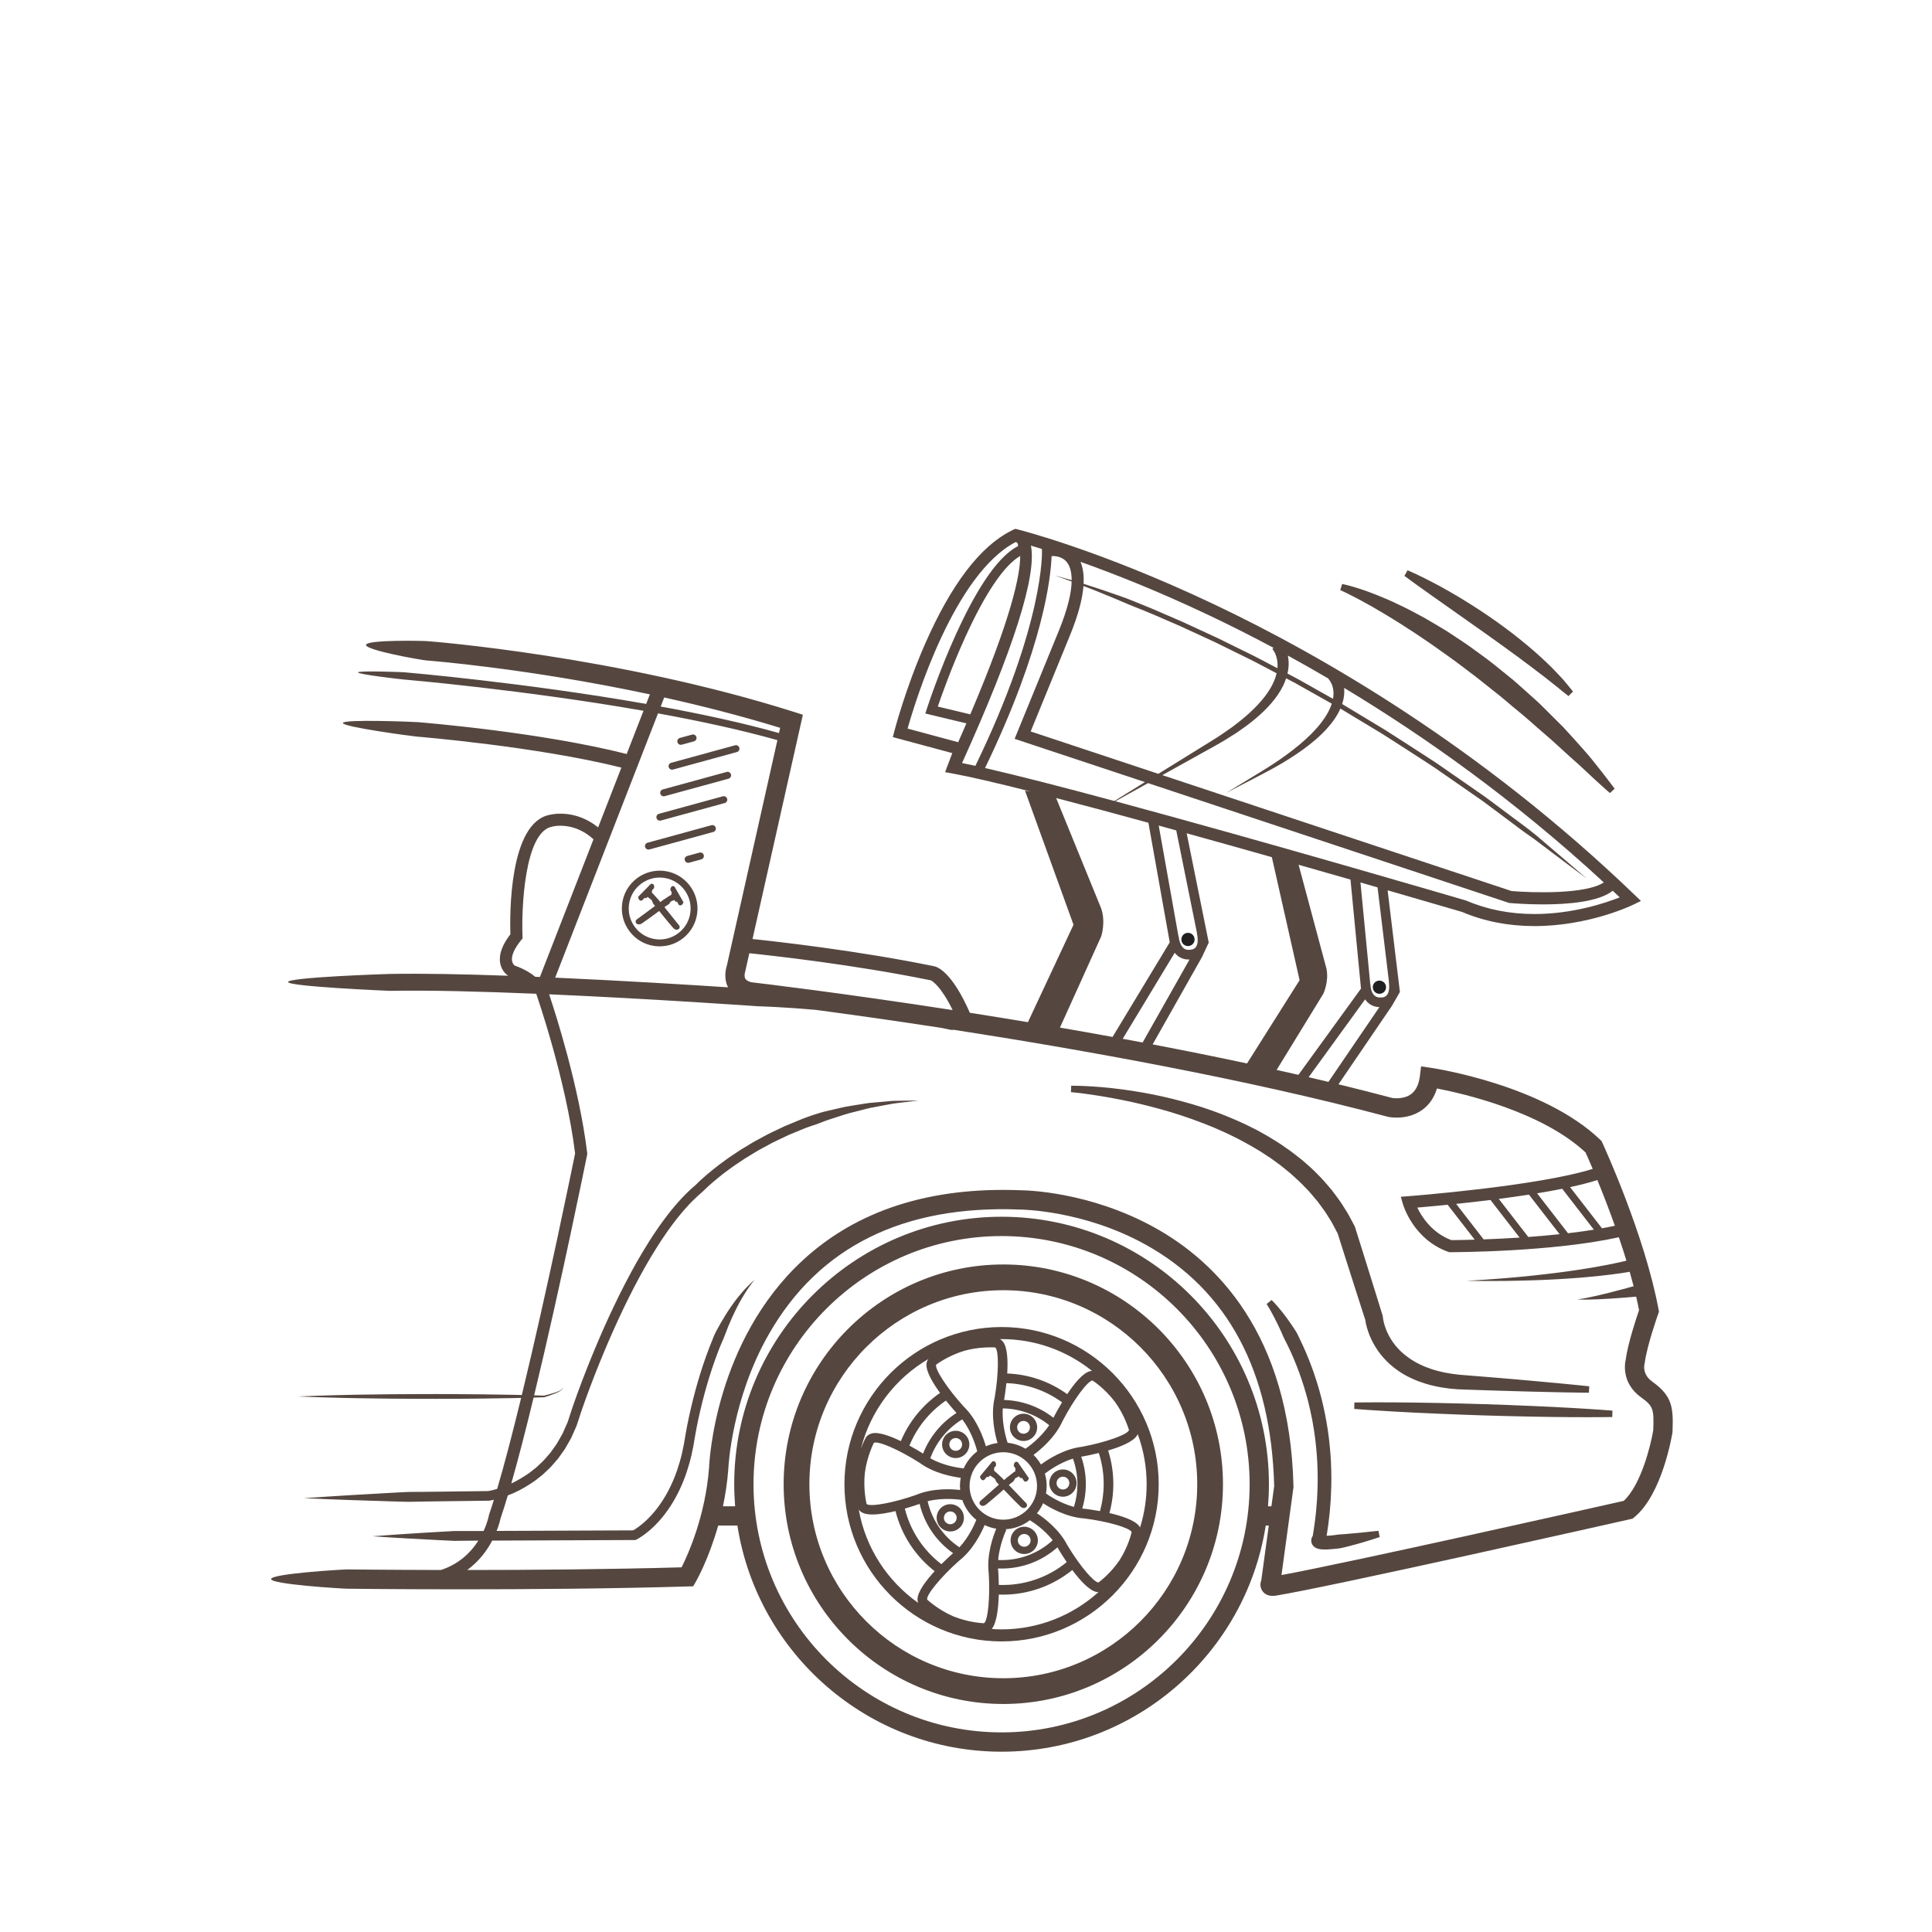<?xml version="1.0" encoding="UTF-8" standalone="no"?>
<svg width="200px" height="200px" viewBox="0 0 200 200" version="1.1" xmlns="http://www.w3.org/2000/svg" xmlns:xlink="http://www.w3.org/1999/xlink">
    <!-- Generator: Sketch 40.1 (33804) - http://www.bohemiancoding.com/sketch -->
    <title>open-top</title>
    <desc>Created with Sketch.</desc>
    <defs></defs>
    <g id="3.-PDP-Value-Props" stroke="none" stroke-width="1" fill="none" fill-rule="evenodd">
        <g id="open-top">
            <g id="Page-1" transform="translate(28.011, 54.689)">
                <path d="M37.102,38.949 C37.307,37.356 38.672,36.155 40.276,36.155 C40.413,36.155 40.552,36.164 40.688,36.181 C41.535,36.291 42.29,36.725 42.813,37.403 C43.336,38.082 43.564,38.922 43.455,39.769 C43.25,41.363 41.885,42.564 40.281,42.564 C40.144,42.564 40.005,42.555 39.868,42.537 C39.022,42.428 38.267,41.994 37.743,41.316 C37.22,40.637 36.993,39.797 37.102,38.949 M37.18,41.751 C37.819,42.58 38.742,43.111 39.777,43.245 C39.944,43.266 40.114,43.277 40.281,43.277 C42.242,43.277 43.911,41.808 44.162,39.861 C44.438,37.719 42.921,35.751 40.78,35.474 C40.613,35.453 40.443,35.442 40.276,35.442 C38.314,35.442 36.646,36.91 36.395,38.858 C36.261,39.894 36.54,40.921 37.18,41.751" id="Fill-1" fill="#554740"></path>
                <path d="M38.397,40.929 L39.115,40.428 L40.225,39.617 L41.13,40.728 L41.705,41.402 C41.814,41.505 41.926,41.557 42.037,41.557 C42.188,41.557 42.275,41.461 42.282,41.452 C42.328,41.401 42.351,41.338 42.348,41.27 C42.34,41.125 42.215,41.007 42.204,41 L40.771,39.219 L40.962,39.079 C41.025,39.049 41.268,38.924 41.361,38.739 L41.405,38.649 C41.55,38.579 41.712,38.508 41.801,38.479 L41.878,38.609 L41.978,38.67 L42.064,38.638 L42.24,38.953 L42.267,38.987 C42.281,38.999 42.332,39.038 42.411,39.038 L42.412,39.038 C42.465,39.038 42.546,39.019 42.615,38.942 C42.63,38.93 42.708,38.86 42.726,38.738 L42.732,38.695 L41.813,37.089 L41.783,37.073 C41.77,37.065 41.721,37.039 41.656,37.039 C41.558,37.039 41.477,37.098 41.427,37.217 L41.376,37.424 L41.531,37.703 L41.478,37.889 L41.502,37.932 C41.383,37.993 41.212,38.086 41.145,38.143 L40.621,38.486 L40.345,38.69 L40.159,38.46 L39.754,38.011 C39.697,37.932 39.552,37.795 39.453,37.705 L39.487,37.67 L39.489,37.48 L39.482,37.477 L39.704,37.246 L39.705,37.014 C39.686,36.881 39.591,36.795 39.464,36.795 C39.431,36.795 39.405,36.801 39.398,36.802 L39.365,36.811 L38.069,38.131 L38.064,38.174 C38.049,38.297 38.108,38.384 38.11,38.385 C38.188,38.53 38.294,38.552 38.351,38.552 C38.398,38.552 38.432,38.538 38.444,38.532 L38.73,38.246 L38.805,38.299 L38.917,38.264 L39.024,38.159 C39.113,38.216 39.275,38.345 39.407,38.461 C39.484,38.524 39.503,38.597 39.503,38.597 C39.548,38.809 39.67,38.938 39.675,38.943 L39.799,39.094 L38.021,40.409 C37.992,40.424 37.841,40.507 37.797,40.644 C37.776,40.709 37.782,40.776 37.812,40.834 C37.86,40.932 38.07,41.108 38.397,40.929" id="Fill-5" fill="#554740"></path>
                <path d="M112.24,6.761 C112.453,6.874 112.69,6.998 112.947,7.133 C113.201,7.273 113.477,7.425 113.771,7.586 C114.066,7.743 114.373,7.925 114.696,8.118 C115.018,8.313 115.366,8.496 115.714,8.717 C116.415,9.15 117.179,9.607 117.964,10.129 C118.762,10.626 119.572,11.202 120.424,11.774 C121.267,12.358 122.122,12.988 122.998,13.613 C123.427,13.939 123.86,14.268 124.294,14.597 C124.729,14.925 125.172,15.247 125.593,15.598 C126.021,15.94 126.449,16.281 126.876,16.62 C127.09,16.789 127.304,16.958 127.517,17.126 C127.725,17.301 127.932,17.475 128.139,17.648 C128.956,18.353 129.795,19.006 130.564,19.691 C131.334,20.373 132.086,21.026 132.803,21.642 C133.502,22.279 134.164,22.88 134.775,23.435 C135.084,23.711 135.38,23.974 135.662,24.225 C135.944,24.476 136.199,24.726 136.446,24.955 C136.933,25.419 137.369,25.814 137.727,26.141 C138.082,26.47 138.373,26.72 138.566,26.894 C138.762,27.066 138.867,27.157 138.867,27.157 C138.867,27.157 138.785,27.046 138.63,26.837 C138.472,26.63 138.247,26.322 137.947,25.94 C137.649,25.557 137.289,25.088 136.863,24.562 C136.65,24.299 136.43,24.012 136.184,23.723 C135.933,23.438 135.669,23.139 135.394,22.826 C134.839,22.205 134.238,21.53 133.587,20.83 C132.915,20.151 132.202,19.438 131.457,18.706 C131.092,18.333 130.692,17.984 130.294,17.624 C129.895,17.263 129.49,16.901 129.078,16.538 C128.873,16.357 128.666,16.175 128.459,15.992 C128.245,15.818 128.03,15.643 127.815,15.468 C127.383,15.119 126.95,14.768 126.516,14.418 C126.085,14.064 125.632,13.739 125.185,13.409 C124.736,13.082 124.288,12.757 123.845,12.434 C123.397,12.116 122.937,11.823 122.489,11.525 C122.036,11.233 121.604,10.924 121.149,10.664 C120.251,10.126 119.387,9.601 118.534,9.16 C118.108,8.94 117.705,8.706 117.295,8.515 C116.888,8.321 116.495,8.133 116.117,7.952 C115.74,7.772 115.367,7.622 115.016,7.472 C114.665,7.325 114.332,7.186 114.012,7.069 C113.693,6.951 113.399,6.832 113.12,6.738 C112.84,6.646 112.584,6.563 112.352,6.487 C111.887,6.34 111.517,6.242 111.263,6.181 C111.01,6.117 110.873,6.093 110.873,6.093 C110.873,6.093 110.999,6.152 111.235,6.262 C111.471,6.367 111.809,6.547 112.24,6.761" id="Fill-9" fill="#554740"></path>
                <path d="M112.24,6.761 C112.453,6.874 112.69,6.998 112.947,7.133 C113.201,7.273 113.477,7.425 113.771,7.586 C114.066,7.743 114.373,7.925 114.696,8.118 C115.018,8.313 115.366,8.496 115.714,8.717 C116.415,9.15 117.179,9.607 117.964,10.129 C118.762,10.626 119.572,11.202 120.424,11.774 C121.267,12.358 122.122,12.988 122.998,13.613 C123.427,13.939 123.86,14.268 124.294,14.597 C124.729,14.925 125.172,15.247 125.593,15.598 C126.021,15.94 126.449,16.281 126.876,16.62 C127.09,16.789 127.304,16.958 127.517,17.126 C127.725,17.301 127.932,17.475 128.139,17.648 C128.956,18.353 129.795,19.006 130.564,19.691 C131.334,20.373 132.086,21.026 132.803,21.642 C133.502,22.279 134.164,22.88 134.775,23.435 C135.084,23.711 135.38,23.974 135.662,24.225 C135.944,24.476 136.199,24.726 136.446,24.955 C136.933,25.419 137.369,25.814 137.727,26.141 C138.082,26.47 138.373,26.72 138.566,26.894 C138.762,27.066 138.867,27.157 138.867,27.157 C138.867,27.157 138.785,27.046 138.63,26.837 C138.472,26.63 138.247,26.322 137.947,25.94 C137.649,25.557 137.289,25.088 136.863,24.562 C136.65,24.299 136.43,24.012 136.184,23.723 C135.933,23.438 135.669,23.139 135.394,22.826 C134.839,22.205 134.238,21.53 133.587,20.83 C132.915,20.151 132.202,19.438 131.457,18.706 C131.092,18.333 130.692,17.984 130.294,17.624 C129.895,17.263 129.49,16.901 129.078,16.538 C128.873,16.357 128.666,16.175 128.459,15.992 C128.245,15.818 128.03,15.643 127.815,15.468 C127.383,15.119 126.95,14.768 126.516,14.418 C126.085,14.064 125.632,13.739 125.185,13.409 C124.736,13.082 124.288,12.757 123.845,12.434 C123.397,12.116 122.937,11.823 122.489,11.525 C122.036,11.233 121.604,10.924 121.149,10.664 C120.251,10.126 119.387,9.601 118.534,9.16 C118.108,8.94 117.705,8.706 117.295,8.515 C116.888,8.321 116.495,8.133 116.117,7.952 C115.74,7.772 115.367,7.622 115.016,7.472 C114.665,7.325 114.332,7.186 114.012,7.069 C113.693,6.951 113.399,6.832 113.12,6.738 C112.84,6.646 112.584,6.563 112.352,6.487 C111.887,6.34 111.517,6.242 111.263,6.181 C111.01,6.117 110.873,6.093 110.873,6.093 C110.873,6.093 110.999,6.152 111.235,6.262 C111.471,6.367 111.809,6.547 112.24,6.761 L112.24,6.761 Z" id="Stroke-11" stroke="#554740" stroke-width="0.667"></path>
                <path d="M119.153,5.809 C119.481,6.044 119.848,6.312 120.254,6.593 C121.866,7.731 124.016,9.249 126.165,10.766 C126.698,11.148 127.232,11.53 127.757,11.907 C128.272,12.296 128.8,12.653 129.291,13.024 C129.776,13.4 130.265,13.741 130.713,14.084 C131.155,14.432 131.585,14.749 131.978,15.048 C132.36,15.358 132.718,15.635 133.037,15.881 C133.358,16.124 133.618,16.357 133.846,16.536 C134.294,16.902 134.56,17.104 134.56,17.104 C134.56,17.104 134.358,16.842 133.985,16.394 C133.795,16.175 133.582,15.889 133.297,15.602 C133.021,15.306 132.708,14.973 132.357,14.617 C131.647,13.917 130.792,13.126 129.833,12.331 C129.353,11.934 128.852,11.53 128.336,11.129 C127.817,10.733 127.281,10.342 126.744,9.952 C126.198,9.576 125.658,9.189 125.111,8.834 C124.567,8.474 124.023,8.132 123.495,7.805 C122.971,7.472 122.449,7.173 121.956,6.888 C121.467,6.597 120.991,6.345 120.554,6.108 C119.679,5.636 118.934,5.272 118.407,5.028 C117.881,4.781 117.572,4.657 117.572,4.657 C117.572,4.657 117.84,4.854 118.307,5.198 C118.541,5.368 118.826,5.573 119.153,5.809" id="Fill-13" fill="#554740"></path>
                <path d="M119.153,5.809 C119.481,6.044 119.848,6.312 120.254,6.593 C121.866,7.731 124.016,9.249 126.165,10.766 C126.698,11.148 127.232,11.53 127.757,11.907 C128.272,12.296 128.8,12.653 129.291,13.024 C129.776,13.4 130.265,13.741 130.713,14.084 C131.155,14.432 131.585,14.749 131.978,15.048 C132.36,15.358 132.718,15.635 133.037,15.881 C133.358,16.124 133.618,16.357 133.846,16.536 C134.294,16.902 134.56,17.104 134.56,17.104 C134.56,17.104 134.358,16.842 133.985,16.394 C133.795,16.175 133.582,15.889 133.297,15.602 C133.021,15.306 132.708,14.973 132.357,14.617 C131.647,13.917 130.792,13.126 129.833,12.331 C129.353,11.934 128.852,11.53 128.336,11.129 C127.817,10.733 127.281,10.342 126.744,9.952 C126.198,9.576 125.658,9.189 125.111,8.834 C124.567,8.474 124.023,8.132 123.495,7.805 C122.971,7.472 122.449,7.173 121.956,6.888 C121.467,6.597 120.991,6.345 120.554,6.108 C119.679,5.636 118.934,5.272 118.407,5.028 C117.881,4.781 117.572,4.657 117.572,4.657 C117.572,4.657 117.84,4.854 118.307,5.198 C118.541,5.368 118.826,5.573 119.153,5.809 L119.153,5.809 Z" id="Stroke-15" stroke="#554740" stroke-width="0.667"></path>
                <path d="M104.23,65.299 C104.79,65.689 105.308,66.131 105.835,66.561 C106.334,67.021 106.847,67.467 107.307,67.964 C107.794,68.437 108.213,68.969 108.651,69.483 C109.049,70.028 109.467,70.56 109.807,71.143 C110.18,71.692 110.46,72.294 110.775,72.876 C111.243,74.376 111.729,75.871 112.204,77.369 L112.93,79.64 L113.646,81.862 C113.663,82.004 113.684,82.115 113.71,82.24 C113.74,82.385 113.776,82.525 113.815,82.665 C113.893,82.943 113.991,83.214 114.099,83.48 C114.32,84.009 114.598,84.512 114.928,84.979 C115.585,85.915 116.456,86.684 117.421,87.26 C117.904,87.55 118.415,87.778 118.931,87.984 C119.453,88.172 119.98,88.343 120.517,88.456 C121.052,88.583 121.594,88.666 122.135,88.729 C122.676,88.791 123.218,88.823 123.759,88.829 L126.931,88.934 C127.991,88.973 129.051,88.995 130.111,89.027 C131.171,89.058 132.232,89.081 133.292,89.103 C134.352,89.129 135.413,89.137 136.474,89.153 C135.419,89.047 134.364,88.933 133.307,88.837 C132.251,88.736 131.195,88.637 130.139,88.546 C129.082,88.456 128.026,88.355 126.969,88.272 L123.791,88.016 C123.273,87.984 122.758,87.93 122.248,87.857 C121.739,87.78 121.233,87.685 120.741,87.55 C120.244,87.428 119.766,87.253 119.297,87.067 C118.836,86.863 118.383,86.642 117.965,86.371 C117.548,86.1 117.151,85.802 116.793,85.463 C116.435,85.125 116.115,84.75 115.841,84.345 C115.567,83.939 115.34,83.504 115.161,83.051 C115.074,82.824 114.996,82.593 114.936,82.36 C114.906,82.243 114.879,82.126 114.857,82.01 C114.836,81.9 114.817,81.766 114.81,81.689 L114.804,81.62 L114.785,81.555 L114.08,79.277 L113.37,77.001 C112.894,75.484 112.429,73.964 111.944,72.449 L111.926,72.394 L111.911,72.366 C111.565,71.735 111.255,71.082 110.847,70.488 C110.478,69.868 110.031,69.304 109.602,68.727 C109.134,68.183 108.683,67.622 108.165,67.125 C107.676,66.599 107.124,66.143 106.589,65.669 C106.027,65.229 105.473,64.778 104.881,64.382 L104.443,64.076 C104.296,63.976 104.143,63.885 103.994,63.79 C103.691,63.603 103.395,63.406 103.087,63.229 L102.161,62.707 C101.851,62.534 101.529,62.385 101.214,62.223 C100.9,62.06 100.578,61.915 100.255,61.77 C99.932,61.627 99.613,61.474 99.284,61.346 L98.303,60.948 L97.311,60.582 C96.646,60.35 95.979,60.124 95.302,59.933 C94.629,59.729 93.948,59.554 93.267,59.383 C92.585,59.215 91.901,59.062 91.213,58.924 L90.179,58.733 L89.143,58.563 C88.45,58.459 87.757,58.362 87.061,58.289 C85.671,58.138 84.275,58.038 82.879,58.035 C83.574,58.096 84.265,58.188 84.953,58.288 C85.642,58.388 86.329,58.498 87.013,58.623 C87.696,58.749 88.377,58.885 89.057,59.028 L90.072,59.258 L91.081,59.509 L92.085,59.776 C92.419,59.866 92.751,59.966 93.084,60.061 C93.746,60.261 94.407,60.464 95.058,60.696 C95.385,60.809 95.711,60.92 96.032,61.047 C96.355,61.17 96.681,61.282 97,61.413 L97.957,61.803 L98.899,62.224 C99.216,62.359 99.521,62.518 99.829,62.669 C100.138,62.819 100.446,62.971 100.745,63.139 C101.045,63.305 101.35,63.463 101.646,63.634 L102.53,64.157 C102.823,64.333 103.103,64.529 103.391,64.714 C103.532,64.809 103.678,64.899 103.817,64.997 L104.23,65.299 Z" id="Fill-17" fill="#554740"></path>
                <path d="M104.23,65.299 C104.79,65.689 105.308,66.131 105.835,66.561 C106.334,67.021 106.847,67.467 107.307,67.964 C107.794,68.437 108.213,68.969 108.651,69.483 C109.049,70.028 109.467,70.56 109.807,71.143 C110.18,71.692 110.46,72.294 110.775,72.876 C111.243,74.376 111.729,75.871 112.204,77.369 L112.93,79.64 L113.646,81.862 C113.663,82.004 113.684,82.115 113.71,82.24 C113.74,82.385 113.776,82.525 113.815,82.665 C113.893,82.943 113.991,83.214 114.099,83.48 C114.32,84.009 114.598,84.512 114.928,84.979 C115.585,85.915 116.456,86.684 117.421,87.26 C117.904,87.55 118.415,87.778 118.931,87.984 C119.453,88.172 119.98,88.343 120.517,88.456 C121.052,88.583 121.594,88.666 122.135,88.729 C122.676,88.791 123.218,88.823 123.759,88.829 L126.931,88.934 C127.991,88.973 129.051,88.995 130.111,89.027 C131.171,89.058 132.232,89.081 133.292,89.103 C134.352,89.129 135.413,89.137 136.474,89.153 C135.419,89.047 134.364,88.933 133.307,88.837 C132.251,88.736 131.195,88.637 130.139,88.546 C129.082,88.456 128.026,88.355 126.969,88.272 L123.791,88.016 C123.273,87.984 122.758,87.93 122.248,87.857 C121.739,87.78 121.233,87.685 120.741,87.55 C120.244,87.428 119.766,87.253 119.297,87.067 C118.836,86.863 118.383,86.642 117.965,86.371 C117.548,86.1 117.151,85.802 116.793,85.463 C116.435,85.125 116.115,84.75 115.841,84.345 C115.567,83.939 115.34,83.504 115.161,83.051 C115.074,82.824 114.996,82.593 114.936,82.36 C114.906,82.243 114.879,82.126 114.857,82.01 C114.836,81.9 114.817,81.766 114.81,81.689 L114.804,81.62 L114.785,81.555 L114.08,79.277 L113.37,77.001 C112.894,75.484 112.429,73.964 111.944,72.449 L111.926,72.394 L111.911,72.366 C111.565,71.735 111.255,71.082 110.847,70.488 C110.478,69.868 110.031,69.304 109.602,68.727 C109.134,68.183 108.683,67.622 108.165,67.125 C107.676,66.599 107.124,66.143 106.589,65.669 C106.027,65.229 105.473,64.778 104.881,64.382 L104.443,64.076 C104.296,63.976 104.143,63.885 103.994,63.79 C103.691,63.603 103.395,63.406 103.087,63.229 L102.161,62.707 C101.851,62.534 101.529,62.385 101.214,62.223 C100.9,62.06 100.578,61.915 100.255,61.77 C99.932,61.627 99.613,61.474 99.284,61.346 L98.303,60.948 L97.311,60.582 C96.646,60.35 95.979,60.124 95.302,59.933 C94.629,59.729 93.948,59.554 93.267,59.383 C92.585,59.215 91.901,59.062 91.213,58.924 L90.179,58.733 L89.143,58.563 C88.45,58.459 87.757,58.362 87.061,58.289 C85.671,58.138 84.275,58.038 82.879,58.035 C83.574,58.096 84.265,58.188 84.953,58.288 C85.642,58.388 86.329,58.498 87.013,58.623 C87.696,58.749 88.377,58.885 89.057,59.028 L90.072,59.258 L91.081,59.509 L92.085,59.776 C92.419,59.866 92.751,59.966 93.084,60.061 C93.746,60.261 94.407,60.464 95.058,60.696 C95.385,60.809 95.711,60.92 96.032,61.047 C96.355,61.17 96.681,61.282 97,61.413 L97.957,61.803 L98.899,62.224 C99.216,62.359 99.521,62.518 99.829,62.669 C100.138,62.819 100.446,62.971 100.745,63.139 C101.045,63.305 101.35,63.463 101.646,63.634 L102.53,64.157 C102.823,64.333 103.103,64.529 103.391,64.714 C103.532,64.809 103.678,64.899 103.817,64.997 L104.23,65.299 L104.23,65.299 Z" id="Stroke-19" stroke="#554740" stroke-width="0.667"></path>
                <path d="M134.716,91.395 C133.467,91.323 132.009,91.25 130.446,91.184 C129.665,91.152 128.858,91.12 128.037,91.087 C127.217,91.058 126.383,91.029 125.55,91 C124.716,90.977 123.882,90.953 123.062,90.93 C122.241,90.912 121.433,90.893 120.651,90.876 C119.088,90.844 117.628,90.825 116.376,90.818 C115.125,90.807 114.082,90.819 113.352,90.817 C112.621,90.821 112.204,90.829 112.204,90.829 C112.204,90.829 112.62,90.864 113.349,90.914 C114.077,90.958 115.118,91.036 116.368,91.104 C117.617,91.175 119.075,91.248 120.637,91.314 C121.419,91.346 122.226,91.379 123.046,91.412 C123.867,91.441 124.701,91.47 125.534,91.499 C126.368,91.523 127.201,91.546 128.022,91.569 C128.843,91.588 129.651,91.606 130.432,91.624 C131.996,91.655 133.456,91.674 134.707,91.682 C135.958,91.693 137.002,91.681 137.732,91.682 C138.462,91.679 138.88,91.669 138.88,91.669 C138.88,91.669 138.464,91.634 137.735,91.585 C137.006,91.54 135.966,91.462 134.716,91.395" id="Fill-21" fill="#554740"></path>
                <path d="M134.716,91.395 C133.467,91.323 132.009,91.25 130.446,91.184 C129.665,91.152 128.858,91.12 128.037,91.087 C127.217,91.058 126.383,91.029 125.55,91 C124.716,90.977 123.882,90.953 123.062,90.93 C122.241,90.912 121.433,90.893 120.651,90.876 C119.088,90.844 117.628,90.825 116.376,90.818 C115.125,90.807 114.082,90.819 113.352,90.817 C112.621,90.821 112.204,90.829 112.204,90.829 C112.204,90.829 112.62,90.864 113.349,90.914 C114.077,90.958 115.118,91.036 116.368,91.104 C117.617,91.175 119.075,91.248 120.637,91.314 C121.419,91.346 122.226,91.379 123.046,91.412 C123.867,91.441 124.701,91.47 125.534,91.499 C126.368,91.523 127.201,91.546 128.022,91.569 C128.843,91.588 129.651,91.606 130.432,91.624 C131.996,91.655 133.456,91.674 134.707,91.682 C135.958,91.693 137.002,91.681 137.732,91.682 C138.462,91.679 138.88,91.669 138.88,91.669 C138.88,91.669 138.464,91.634 137.735,91.585 C137.006,91.54 135.966,91.462 134.716,91.395 L134.716,91.395 Z" id="Stroke-23" stroke="#554740" stroke-width="0.667"></path>
                <path d="M143.134,93.364 C142.876,94.926 141.866,99.022 140.077,100.68 C137.281,101.31 111.639,107.08 104.648,108.36 L105.881,99.342 L105.892,99.262 L105.89,99.182 C105.508,83.375 97.836,75.871 91.466,72.36 C84.714,68.637 78.136,68.528 77.636,68.526 C68.268,68.157 60.675,70.603 55.069,75.797 C46.068,84.134 45.422,96.476 45.391,97.235 C45.018,102.223 43.22,106.218 42.548,107.559 C34.985,107.774 26.841,107.834 20.358,107.837 C21.598,106.929 22.417,105.793 22.943,104.794 L24.11,104.789 L37.66,104.733 L37.777,104.732 L37.872,104.685 C38.058,104.591 38.186,104.511 38.332,104.417 C38.473,104.325 38.61,104.23 38.742,104.131 C39.007,103.933 39.259,103.721 39.5,103.5 C39.979,103.055 40.418,102.571 40.811,102.055 C41.601,101.025 42.223,99.882 42.707,98.694 C42.951,98.099 43.151,97.489 43.329,96.876 C43.508,96.261 43.643,95.637 43.766,95.012 C43.876,94.373 43.966,93.782 44.087,93.174 C44.204,92.57 44.334,91.966 44.474,91.365 C44.753,90.164 45.073,88.971 45.44,87.794 C45.621,87.205 45.82,86.622 46.025,86.042 C46.238,85.465 46.447,84.887 46.694,84.325 C46.818,84.044 46.948,83.767 47.046,83.474 C47.154,83.187 47.264,82.9 47.379,82.615 C47.614,82.048 47.86,81.483 48.138,80.934 C48.267,80.654 48.42,80.387 48.561,80.112 C48.717,79.847 48.862,79.572 49.031,79.314 C49.35,78.782 49.715,78.28 50.102,77.788 C49.64,78.207 49.186,78.646 48.779,79.129 C48.569,79.364 48.381,79.617 48.181,79.863 C47.997,80.119 47.799,80.368 47.625,80.631 C47.263,81.151 46.935,81.693 46.615,82.241 C46.308,82.794 45.974,83.34 45.765,83.937 C45.286,85.107 44.858,86.294 44.486,87.497 C44.111,88.699 43.785,89.914 43.501,91.139 C43.358,91.751 43.226,92.366 43.106,92.984 C42.984,93.599 42.885,94.24 42.784,94.828 C42.666,95.425 42.538,96.019 42.368,96.602 C42.199,97.183 42.011,97.759 41.782,98.318 C41.326,99.434 40.746,100.499 40.018,101.446 C39.657,101.921 39.255,102.363 38.823,102.765 C38.605,102.965 38.379,103.155 38.145,103.329 C38.029,103.417 37.909,103.5 37.79,103.578 C37.707,103.632 37.614,103.689 37.533,103.734 L24.106,103.789 L23.402,103.793 C23.663,103.131 23.78,102.632 23.814,102.467 C24.052,101.77 24.301,100.98 24.558,100.118 C24.759,100.04 24.959,99.957 25.158,99.872 C25.951,99.523 26.692,99.07 27.402,98.575 L27.912,98.171 L28.167,97.969 L28.404,97.747 L28.876,97.3 C29.036,97.154 29.167,96.979 29.314,96.82 L29.741,96.33 L30.119,95.803 C30.243,95.625 30.376,95.454 30.491,95.27 L30.813,94.708 C30.918,94.519 31.031,94.334 31.13,94.143 L31.392,93.552 L31.653,92.961 C31.735,92.762 31.791,92.554 31.861,92.351 L32.061,91.738 L32.152,91.46 L32.251,91.169 L32.666,90.002 C33.233,88.449 33.834,86.907 34.472,85.381 C35.108,83.854 35.778,82.342 36.492,80.852 C36.847,80.106 37.216,79.367 37.595,78.634 C37.973,77.901 38.368,77.177 38.771,76.459 C39.182,75.745 39.599,75.036 40.041,74.344 C40.263,73.998 40.483,73.651 40.717,73.315 C40.944,72.973 41.182,72.64 41.424,72.31 C41.658,71.974 41.919,71.661 42.165,71.336 C42.425,71.022 42.68,70.704 42.952,70.404 C43.488,69.794 44.069,69.234 44.676,68.713 L44.698,68.695 L44.72,68.671 C44.884,68.505 45.072,68.323 45.259,68.155 C45.445,67.982 45.637,67.815 45.833,67.651 C46.216,67.314 46.626,67.005 47.027,66.687 C47.445,66.39 47.847,66.07 48.279,65.792 C48.707,65.51 49.125,65.211 49.571,64.954 C50.013,64.693 50.442,64.41 50.9,64.176 C51.355,63.937 51.797,63.674 52.262,63.455 L53.654,62.792 L55.079,62.205 C55.548,61.993 56.048,61.862 56.531,61.688 C57.015,61.517 57.485,61.3 57.98,61.157 L59.451,60.68 C59.944,60.525 60.449,60.418 60.949,60.285 C61.451,60.162 61.949,60.009 62.46,59.929 L63.99,59.641 C64.5,59.529 65.018,59.493 65.534,59.422 L67.087,59.232 L65.522,59.254 C64.999,59.271 64.471,59.247 63.952,59.312 L62.385,59.453 C61.858,59.485 61.343,59.587 60.823,59.667 C60.305,59.758 59.78,59.823 59.266,59.936 L57.724,60.292 C57.205,60.399 56.703,60.562 56.198,60.721 C55.699,60.895 55.198,61.064 54.713,61.275 L53.247,61.879 L51.816,62.561 C51.338,62.786 50.882,63.056 50.414,63.302 C49.944,63.543 49.501,63.834 49.046,64.104 C48.588,64.368 48.156,64.676 47.714,64.967 C47.27,65.254 46.854,65.584 46.423,65.891 C46.007,66.22 45.584,66.539 45.184,66.891 C44.98,67.061 44.78,67.237 44.584,67.419 C44.391,67.593 44.21,67.767 44.017,67.963 C43.371,68.518 42.761,69.108 42.206,69.739 C41.921,70.054 41.656,70.385 41.385,70.711 C41.13,71.047 40.859,71.374 40.617,71.719 C40.368,72.06 40.123,72.402 39.89,72.753 C39.65,73.099 39.424,73.454 39.198,73.808 C38.746,74.516 38.32,75.239 37.902,75.965 C37.492,76.696 37.091,77.431 36.708,78.174 C36.324,78.918 35.949,79.666 35.591,80.421 C34.868,81.928 34.192,83.455 33.55,84.996 C32.906,86.536 32.299,88.091 31.727,89.66 L31.307,90.842 L31.205,91.142 L31.103,91.455 L30.916,92.028 C30.851,92.217 30.799,92.412 30.723,92.597 L30.479,93.146 L30.237,93.694 C30.145,93.871 30.041,94.041 29.944,94.215 L29.647,94.735 C29.542,94.903 29.418,95.06 29.305,95.223 L28.958,95.709 L28.566,96.157 C28.431,96.303 28.313,96.465 28.165,96.598 L27.732,97.008 L27.515,97.212 L27.281,97.396 L26.814,97.767 C26.213,98.185 25.586,98.569 24.92,98.878 C25.653,96.309 26.443,93.231 27.228,89.988 C27.592,89.978 27.956,89.968 28.32,89.955 L28.334,89.955 L28.342,89.952 C28.71,89.834 29.077,89.717 29.436,89.571 C29.614,89.497 29.792,89.419 29.959,89.318 C30.042,89.268 30.125,89.214 30.189,89.137 C30.217,89.099 30.249,89.046 30.222,88.996 C30.198,88.95 30.15,88.927 30.105,88.914 C30.149,88.931 30.193,88.959 30.21,89.001 C30.23,89.045 30.199,89.088 30.17,89.121 C30.105,89.187 30.019,89.233 29.935,89.275 C29.764,89.358 29.583,89.42 29.403,89.482 C29.045,89.602 28.677,89.694 28.31,89.787 C27.968,89.774 27.626,89.765 27.284,89.756 C30.039,78.356 32.728,65.053 32.767,64.861 L32.787,64.763 L32.775,64.662 C31.945,57.813 29.484,50.175 28.835,48.241 C39.661,48.716 50.291,49.468 50.502,49.482 L50.538,49.483 C50.585,49.484 52.904,49.54 56.456,49.856 C59.851,50.308 64.311,50.932 69.437,51.717 C69.748,51.78 70.06,51.846 70.373,51.914 C70.435,51.927 70.497,51.933 70.557,51.933 C70.615,51.933 70.671,51.926 70.726,51.915 C83.87,53.954 100.98,57.005 115.64,60.916 L115.702,60.93 C115.903,60.971 117.711,61.292 119.218,60.206 C119.945,59.682 120.455,58.939 120.742,57.991 C123.472,58.516 131.581,60.375 136.124,64.612 C136.249,64.888 136.514,65.483 136.866,66.314 C131.171,68.108 117.909,69.131 117.764,69.141 L117.001,69.199 L117.211,69.936 C117.254,70.086 118.298,73.611 121.909,74.901 L122.01,74.937 L122.119,74.937 C122.558,74.937 132.643,74.919 139.573,73.391 C139.842,74.182 140.106,74.995 140.357,75.818 C139.902,75.929 139.258,76.073 138.481,76.225 C137.68,76.386 136.738,76.546 135.726,76.708 C135.219,76.781 134.696,76.867 134.161,76.936 C133.627,77.007 133.085,77.083 132.54,77.145 C131.996,77.211 131.452,77.277 130.915,77.331 C130.378,77.386 129.85,77.446 129.338,77.489 C128.825,77.535 128.33,77.58 127.86,77.622 C127.39,77.658 126.945,77.692 126.534,77.723 C125.713,77.791 125.027,77.822 124.547,77.856 C124.068,77.886 123.793,77.903 123.793,77.903 C123.793,77.903 124.068,77.905 124.549,77.909 C125.03,77.91 125.717,77.928 126.541,77.919 C126.954,77.916 127.401,77.914 127.873,77.912 C128.346,77.903 128.845,77.893 129.36,77.884 C129.877,77.877 130.409,77.855 130.951,77.838 C131.493,77.823 132.043,77.795 132.593,77.768 C133.144,77.745 133.694,77.707 134.236,77.673 C134.778,77.643 135.311,77.593 135.827,77.556 C136.859,77.466 137.822,77.372 138.647,77.266 C139.473,77.164 140.16,77.062 140.644,76.977 C140.663,76.974 140.679,76.972 140.696,76.969 C140.838,77.466 140.973,77.964 141.1,78.461 C140.472,78.635 139.536,78.891 138.593,79.129 C137.771,79.336 136.947,79.529 136.324,79.651 C135.701,79.778 135.278,79.818 135.278,79.818 C135.278,79.818 135.384,79.824 135.57,79.836 C135.756,79.843 136.023,79.85 136.344,79.845 C136.984,79.839 137.837,79.8 138.689,79.746 C139.701,79.682 140.709,79.598 141.364,79.541 C141.473,80.011 141.574,80.478 141.663,80.938 C141.375,81.772 140.502,84.392 140.276,86.097 C140.199,86.435 140.023,87.549 140.701,88.705 C140.983,89.187 141.378,89.611 141.875,89.966 C143.155,90.881 143.207,91.203 143.134,93.364 L143.134,93.364 Z M103.605,101.239 L103.254,101.239 C103.315,100.486 103.348,99.726 103.348,98.957 C103.348,83.69 90.932,71.268 75.671,71.268 C60.41,71.268 47.994,83.69 47.994,98.957 C47.994,99.726 48.027,100.486 48.088,101.239 L46.829,101.239 C47.082,100.041 47.283,98.742 47.385,97.365 L47.387,97.33 C47.39,97.259 47.706,90.19 51.6,83.392 C56.765,74.374 65.5,70.043 77.576,70.524 L77.614,70.524 C77.679,70.525 84.141,70.579 90.571,74.148 C99.104,78.886 103.584,87.298 103.891,99.151 L103.605,101.239 Z M75.671,124.647 C61.512,124.647 49.992,113.123 49.992,98.957 C49.992,84.792 61.512,73.268 75.671,73.268 C89.831,73.268 101.35,84.792 101.35,98.957 C101.35,113.123 89.831,124.647 75.671,124.647 L75.671,124.647 Z M27.398,46.428 C27.091,46.172 26.377,45.651 25.263,45.265 C25.191,45.205 25.037,45.048 24.993,44.77 C24.91,44.239 25.245,43.481 25.939,42.633 L26.089,42.449 L26.079,42.211 C25.962,39.434 26.275,31.392 29.153,30.884 L29.209,30.872 C29.231,30.866 31.374,30.311 33.427,32.194 L27.88,46.448 C27.719,46.442 27.559,46.435 27.398,46.428 L27.398,46.428 Z M40.107,19.16 C44.411,19.945 48.69,20.867 52.466,21.929 L47.222,45.319 C47.126,45.617 46.881,46.588 47.357,47.518 C43.449,47.263 36.54,46.834 29.461,46.517 L40.107,19.16 Z M40.748,17.514 C44.622,18.373 48.691,19.41 52.751,20.656 L52.63,21.197 C48.883,20.144 44.647,19.23 40.384,18.45 L40.748,17.514 Z M68.345,46.796 C68.349,46.798 68.354,46.8 68.36,46.803 L68.322,46.807 L68.368,46.807 C68.542,46.895 69.41,47.436 70.606,49.874 C59.002,48.082 50.576,47.087 49.792,46.996 C49.549,46.937 49.256,46.826 49.142,46.623 C49.013,46.393 49.089,46.034 49.121,45.94 L49.559,43.99 C51.676,44.208 60.325,45.152 68.345,46.796 L68.345,46.796 Z M85.989,42.237 C85.989,42.237 86.468,40.801 85.989,39.365 L81.322,27.924 C84.266,28.689 87.518,29.563 90.872,30.481 L93.08,42.861 L87.161,52.654 C85.319,52.318 83.501,51.996 81.716,51.688 L85.989,42.237 Z M73.961,24.816 C80.045,12.209 80.779,4.989 80.85,2.879 C81.053,2.864 81.924,2.843 82.457,3.543 C82.688,3.846 82.929,4.397 82.927,5.371 C81.825,5.049 81.204,4.896 81.204,4.896 C81.204,4.896 81.441,4.972 81.881,5.13 C82.155,5.222 82.504,5.353 82.925,5.51 C82.897,6.623 82.563,8.255 81.583,10.644 L77.023,21.795 L90.515,26.273 C89.235,27.064 88.142,27.741 87.35,28.23 C82.14,26.827 77.392,25.601 73.961,24.816 L73.961,24.816 Z M71.581,24.301 C76.936,12.447 79.326,4.898 78.712,1.794 C79.039,1.891 79.408,2.002 79.821,2.13 C79.842,2.171 79.853,2.212 79.853,2.253 L79.854,2.279 C79.858,2.353 80.144,9.778 72.96,24.591 C72.464,24.482 72.004,24.385 71.581,24.301 L71.581,24.301 Z M77.599,2.865 C77.608,4.785 76.725,9.192 72.432,19.261 L69.067,18.453 C69.466,17.291 70.522,14.32 71.915,11.262 C73.993,6.698 75.943,3.825 77.599,2.865 L77.599,2.865 Z M65.942,20.733 C66.779,17.778 70.793,4.723 77.135,1.421 C77.192,1.426 77.246,1.458 77.295,1.518 C77.312,1.538 77.33,1.563 77.347,1.59 C77.355,1.677 77.368,1.763 77.384,1.844 C72.707,4.158 68.143,18.049 67.945,18.658 L67.777,19.172 L72.032,20.193 C71.76,20.823 71.476,21.472 71.178,22.144 L65.942,20.733 Z M97.126,8.994 C99.181,9.969 101.429,11.093 103.828,12.374 L103.7,12.484 C103.7,12.484 103.708,12.494 103.725,12.513 C103.745,12.539 103.779,12.582 103.82,12.647 C103.901,12.774 104.02,12.98 104.108,13.271 C104.196,13.561 104.268,13.934 104.236,14.376 C104.234,14.412 104.228,14.45 104.224,14.486 C103.644,14.18 103.066,13.876 102.494,13.574 C101.644,13.124 100.782,12.722 99.947,12.303 C99.528,12.096 99.112,11.892 98.7,11.689 C98.495,11.587 98.29,11.486 98.086,11.386 C97.88,11.29 97.675,11.195 97.471,11.101 C96.654,10.724 95.855,10.355 95.077,9.996 C94.303,9.628 93.531,9.313 92.792,8.989 C92.05,8.674 91.342,8.349 90.646,8.075 C89.951,7.8 89.295,7.509 88.656,7.271 C88.018,7.031 87.402,6.832 86.829,6.63 C85.828,6.274 84.927,5.995 84.162,5.749 C84.209,4.854 84.103,4.093 83.841,3.473 C87.276,4.692 91.834,6.485 97.126,8.994 L97.126,8.994 Z M105.128,15.528 C105.465,15.706 105.802,15.884 106.141,16.063 C106.57,16.305 107,16.548 107.431,16.79 C108.237,17.245 109.045,17.7 109.854,18.156 C109.651,18.782 109.278,19.463 108.765,20.117 C108.457,20.525 108.094,20.919 107.71,21.308 C107.321,21.692 106.909,22.07 106.476,22.427 C106.047,22.788 105.599,23.129 105.152,23.457 C104.926,23.619 104.701,23.779 104.48,23.936 C104.253,24.088 104.029,24.238 103.809,24.386 C102.923,24.966 102.068,25.477 101.339,25.92 C99.881,26.806 98.91,27.397 98.91,27.397 C98.91,27.397 99.919,26.873 101.433,26.087 C101.811,25.89 102.221,25.677 102.655,25.452 C103.087,25.222 103.545,24.982 104.011,24.719 C104.244,24.585 104.48,24.449 104.72,24.312 C104.955,24.168 105.194,24.022 105.434,23.874 C105.911,23.573 106.391,23.256 106.857,22.917 C107.326,22.582 107.779,22.221 108.213,21.848 C108.643,21.469 109.055,21.079 109.42,20.66 C109.978,20.04 110.441,19.359 110.746,18.664 L111.312,19.006 C111.737,19.262 112.162,19.518 112.586,19.774 C113.434,20.286 114.278,20.795 115.116,21.301 C116.77,22.347 118.379,23.405 119.947,24.414 C120.342,24.662 120.717,24.931 121.094,25.191 C121.47,25.452 121.843,25.71 122.211,25.966 C122.948,26.478 123.669,26.978 124.37,27.465 C124.721,27.709 125.067,27.949 125.409,28.186 C125.742,28.433 126.07,28.677 126.393,28.916 C127.037,29.397 127.659,29.861 128.257,30.307 C128.859,30.747 129.415,31.195 129.975,31.583 C130.253,31.779 130.524,31.969 130.788,32.154 C131.044,32.348 131.294,32.536 131.536,32.719 C132.504,33.45 133.348,34.087 134.042,34.611 C135.438,35.656 136.235,36.253 136.235,36.253 C136.235,36.253 135.48,35.604 134.16,34.467 C133.496,33.9 132.691,33.213 131.767,32.424 C130.86,31.612 129.759,30.794 128.556,29.907 C127.957,29.46 127.333,28.994 126.687,28.512 C126.363,28.272 126.034,28.028 125.7,27.78 C125.358,27.542 125.011,27.302 124.659,27.057 C123.955,26.569 123.233,26.067 122.494,25.554 C122.124,25.298 121.751,25.039 121.374,24.777 C120.996,24.516 120.619,24.246 120.223,23.998 C118.652,22.987 117.038,21.925 115.38,20.877 C114.54,20.37 113.693,19.859 112.843,19.346 C112.418,19.089 111.992,18.832 111.566,18.575 L110.926,18.189 L110.926,18.189 C110.948,18.119 110.973,18.05 110.993,17.981 C111.122,17.518 111.167,17.061 111.142,16.652 C111.139,16.606 111.133,16.563 111.129,16.519 C119.377,21.482 128.731,28.086 138.012,36.658 C136.183,37.898 130.627,37.736 128.466,37.552 L92.314,25.553 C94.004,24.614 95.885,23.568 97.766,22.521 C98.51,22.112 99.234,21.664 99.939,21.207 C100.633,20.734 101.31,20.253 101.929,19.731 C103.163,18.693 104.217,17.538 104.818,16.298 C104.944,16.042 105.044,15.784 105.128,15.528 L105.128,15.528 Z M105.308,13.176 C106.675,13.925 108.086,14.723 109.536,15.574 L109.51,15.599 C109.51,15.599 109.513,15.602 109.519,15.608 C109.521,15.609 109.523,15.611 109.526,15.614 C109.536,15.624 109.56,15.651 109.588,15.687 C109.647,15.761 109.732,15.885 109.815,16.062 C109.976,16.399 110.111,16.956 109.982,17.655 C109.212,17.221 108.442,16.786 107.674,16.354 C107.242,16.11 106.81,15.867 106.38,15.624 C106.007,15.427 105.637,15.231 105.267,15.036 C105.31,14.845 105.346,14.656 105.366,14.473 C105.422,13.991 105.383,13.551 105.308,13.176 L105.308,13.176 Z M78.685,21.03 L82.739,11.118 C83.57,9.091 84.04,7.373 84.15,5.971 C84.885,6.257 85.744,6.582 86.695,6.986 C87.253,7.222 87.853,7.456 88.474,7.733 C89.096,8.006 89.767,8.251 90.456,8.537 C91.149,8.81 91.855,9.134 92.594,9.448 C93.33,9.771 94.1,10.085 94.871,10.452 C95.647,10.809 96.443,11.177 97.257,11.553 C97.461,11.647 97.665,11.742 97.871,11.837 C98.074,11.937 98.279,12.038 98.484,12.139 C98.894,12.341 99.309,12.545 99.726,12.752 C100.56,13.169 101.418,13.57 102.266,14.019 C102.885,14.345 103.512,14.675 104.141,15.007 C104.079,15.278 103.989,15.562 103.862,15.855 C103.634,16.386 103.295,16.939 102.868,17.483 C102.442,18.028 101.931,18.565 101.366,19.088 C100.801,19.613 100.168,20.108 99.515,20.599 C98.85,21.076 98.162,21.547 97.449,21.983 C95.527,23.172 93.606,24.36 91.9,25.416 L78.685,21.03 Z M139.665,38.205 C138.155,38.801 134.775,39.93 130.83,39.93 C128.298,39.93 125.933,39.466 123.8,38.551 L123.73,38.526 C123.438,38.44 103.328,32.536 87.453,28.258 C88.301,27.786 89.47,27.136 90.832,26.378 L128.143,38.761 L128.212,38.784 L128.284,38.791 C128.625,38.821 130.018,38.934 131.722,38.934 C134.267,38.934 137.497,38.679 138.936,37.521 C139.18,37.749 139.423,37.974 139.665,38.205 L139.665,38.205 Z M115.768,46.902 L115.759,46.903 C115.838,47.482 115.794,47.931 115.632,48.215 L115.625,48.227 C115.602,48.265 115.577,48.301 115.55,48.333 C115.365,48.551 115.116,48.559 115.115,48.56 L115.082,48.559 L115.048,48.563 C114.712,48.602 114.462,48.541 114.277,48.375 C113.924,48.059 113.851,47.405 113.853,47.181 L113.837,47.18 L112.824,36.663 C113.432,36.838 114.022,37.008 114.592,37.172 L115.768,46.902 Z M108.979,48.187 C108.979,48.187 109.574,46.945 109.306,45.593 L106.42,34.831 C108.303,35.367 110.108,35.883 111.791,36.366 L112.878,47.65 L106.402,56.577 C105.652,56.405 104.9,56.235 104.146,56.068 L108.979,48.187 Z M96.415,44.392 L97.118,42.888 L94.834,31.573 C97.803,32.396 100.788,33.234 103.65,34.044 L106.522,46.78 L101.081,55.399 C97.819,54.701 94.542,54.044 91.309,53.427 L96.415,44.392 Z M93.926,44.278 C94.157,44.455 94.521,44.64 95.034,44.64 C95.065,44.64 95.098,44.637 95.129,44.636 L90.272,53.231 C89.583,53.101 88.897,52.973 88.213,52.847 L93.593,43.945 C93.688,44.065 93.797,44.178 93.926,44.278 L93.926,44.278 Z M95.862,43.217 L95.856,43.23 C95.836,43.271 95.813,43.309 95.789,43.344 C95.621,43.574 95.378,43.602 95.378,43.603 L95.31,43.612 C94.986,43.676 94.732,43.636 94.537,43.487 C94.157,43.197 94.032,42.538 94.016,42.309 L93.997,42.31 L91.939,30.774 C92.542,30.939 93.148,31.106 93.754,31.274 L95.894,41.874 L95.887,41.875 C96.013,42.458 96.003,42.916 95.862,43.217 L95.862,43.217 Z M109.51,57.306 C108.83,57.143 108.145,56.982 107.459,56.822 L113.305,48.764 C113.389,48.888 113.487,49.008 113.605,49.115 C113.835,49.323 114.216,49.548 114.782,49.569 L109.51,57.306 Z M131.109,68.844 C132.003,68.697 132.877,68.54 133.708,68.373 L136.987,72.606 C136.115,72.747 135.216,72.87 134.31,72.976 L131.109,68.844 Z M127.145,69.422 C128.176,69.288 129.228,69.14 130.265,68.979 L133.438,73.074 C132.341,73.191 131.249,73.286 130.197,73.362 L127.145,69.422 Z M124.651,73.641 C123.403,73.678 122.525,73.686 122.228,73.687 C120.215,72.927 119.166,71.276 118.707,70.319 C119.415,70.259 120.517,70.162 121.851,70.028 L124.651,73.641 Z M122.73,69.938 C123.819,69.824 125.026,69.689 126.282,69.532 L129.297,73.424 C127.929,73.513 126.657,73.572 125.575,73.611 L122.73,69.938 Z M139.16,72.201 C138.727,72.294 138.281,72.382 137.825,72.463 L134.524,68.203 C135.572,67.975 136.531,67.731 137.347,67.469 C137.881,68.77 138.521,70.405 139.16,72.201 L139.16,72.201 Z M143.037,88.339 C142.77,88.149 142.564,87.931 142.424,87.694 C142.087,87.118 142.219,86.562 142.22,86.555 L142.251,86.405 C142.474,84.622 143.625,81.383 143.636,81.351 L143.727,81.096 L143.677,80.83 C142.235,73.137 138.038,63.987 137.86,63.601 L137.781,63.429 L137.644,63.298 C131.74,57.637 120.584,55.92 120.112,55.85 L119.101,55.699 L118.974,56.715 C118.865,57.586 118.557,58.213 118.06,58.577 C117.304,59.13 116.268,58.997 116.113,58.973 C114.292,58.488 112.433,58.016 110.549,57.557 L116.086,49.429 L116.907,47.998 L115.635,37.473 C120.012,38.738 122.976,39.607 123.343,39.715 C125.623,40.686 128.142,41.179 130.83,41.179 C136.449,41.179 140.869,39.059 141.054,38.969 L141.859,38.577 L141.214,37.957 C125.209,22.566 108.696,13.098 97.661,7.865 C85.694,2.19 77.386,0.126 77.303,0.106 L77.089,0.054 L76.89,0.147 C76.836,0.173 76.782,0.2 76.728,0.227 C76.718,0.23 76.706,0.232 76.697,0.235 L76.699,0.241 C73.455,1.859 70.435,5.825 67.721,12.039 C65.686,16.698 64.579,20.975 64.568,21.018 L64.415,21.616 L70.568,23.273 L70.056,24.638 C70.022,24.713 69.989,24.787 69.954,24.863 L69.97,24.87 L69.829,25.244 L70.565,25.378 C72.41,25.714 75.256,26.38 78.691,27.249 L78.094,27.157 L83.118,41.041 L78.399,51.126 C76.33,50.781 74.32,50.456 72.387,50.152 C70.571,46.017 69.11,45.415 68.666,45.331 C60.784,43.715 52.304,42.769 49.89,42.517 L55.103,19.3 L54.229,19.023 C35.799,13.186 16.511,11.704 16.264,11.685 C15.721,11.639 9.922,11.522 9.878,12.073 C9.834,12.623 15.556,13.633 16.105,13.677 C16.285,13.692 26.541,14.478 39.265,17.191 L38.881,18.18 C26.32,15.973 14.008,14.918 13.803,14.901 C13.593,14.887 9.068,14.712 9.051,14.919 C9.034,15.125 13.535,15.632 13.741,15.649 C13.945,15.666 26.136,16.709 38.604,18.892 L36.863,23.364 C27.942,21.108 16.043,20.134 15.243,20.068 C14.83,20.032 7.515,19.742 7.481,20.154 C7.447,20.566 14.708,21.528 15.12,21.562 C15.313,21.579 27.518,22.578 36.315,24.772 L33.907,30.961 C31.582,29.089 29.227,29.58 28.912,29.658 C24.672,30.442 24.76,40.07 24.823,42.029 C23.962,43.14 23.608,44.146 23.769,45.022 C23.911,45.787 24.395,46.187 24.589,46.32 C20.029,46.157 15.672,46.068 12.299,46.134 C11.817,46.144 1.799,46.484 1.808,46.967 C1.817,47.445 12.327,47.883 12.333,47.883 C16.398,47.805 21.925,47.952 27.511,48.185 L27.498,48.189 C27.529,48.277 30.571,56.999 31.523,64.713 C31.267,65.974 28.655,78.801 26.008,89.722 C25.717,89.715 25.426,89.708 25.135,89.702 L21.95,89.653 C20.888,89.642 19.827,89.629 18.765,89.628 C17.703,89.625 16.642,89.618 15.58,89.625 C14.519,89.629 13.457,89.629 12.395,89.643 C11.334,89.652 10.272,89.666 9.21,89.686 L7.618,89.717 L6.026,89.758 C4.964,89.795 3.902,89.819 2.841,89.871 C3.902,89.923 4.964,89.947 6.026,89.984 L7.618,90.025 L9.21,90.056 C10.272,90.077 11.334,90.09 12.395,90.099 C13.457,90.113 14.519,90.113 15.58,90.117 C16.642,90.124 17.703,90.117 18.765,90.114 C19.827,90.114 20.888,90.1 21.95,90.089 L25.135,90.041 C25.402,90.034 25.669,90.028 25.936,90.022 C25.085,93.521 24.233,96.808 23.457,99.44 C23.328,99.478 23.199,99.514 23.07,99.55 C22.892,99.594 22.7,99.638 22.539,99.665 L17.793,99.724 L15.4,99.751 C15.001,99.753 14.602,99.746 14.203,99.758 C13.805,99.77 13.406,99.796 13.008,99.818 L8.225,100.091 C6.631,100.186 5.037,100.293 3.443,100.403 C5.039,100.474 6.635,100.541 8.231,100.595 L13.019,100.749 C13.418,100.761 13.817,100.777 14.216,100.779 C14.615,100.781 15.014,100.764 15.413,100.756 L17.805,100.723 L22.59,100.663 L22.626,100.663 L22.653,100.659 C22.815,100.633 22.968,100.601 23.117,100.566 C22.946,101.116 22.78,101.632 22.619,102.102 L22.595,102.198 C22.592,102.217 22.465,102.899 22.052,103.798 L20.718,103.804 C20.154,103.815 19.589,103.789 19.024,103.8 C18.46,103.824 17.895,103.864 17.331,103.896 C16.202,103.962 15.073,104.027 13.944,104.105 L12.251,104.22 L10.557,104.346 L12.252,104.457 L13.946,104.559 C15.075,104.627 16.205,104.682 17.334,104.739 C17.899,104.766 18.464,104.801 19.029,104.821 C19.593,104.827 20.158,104.797 20.722,104.803 L21.507,104.8 C20.77,105.959 19.566,107.201 17.638,107.835 C11.964,107.825 8.096,107.777 7.979,107.776 L7.97,107.776 C7.422,107.776 0.056,108.223 0.051,108.772 C0.046,109.324 7.409,109.77 7.961,109.775 C8.222,109.777 27.324,110.014 43.19,109.54 L43.749,109.524 L44.027,109.04 C44.105,108.903 45.365,106.678 46.335,103.238 L48.325,103.238 C50.388,116.48 61.865,126.646 75.671,126.646 C89.477,126.646 100.954,116.48 103.017,103.238 L103.332,103.238 L102.558,108.895 C102.417,109.258 102.446,109.658 102.648,109.974 C102.815,110.234 103.134,110.516 103.733,110.516 C103.844,110.516 103.964,110.507 104.094,110.486 C109.772,109.567 139.499,102.86 140.762,102.575 L140.992,102.523 L141.174,102.374 C144.067,100.006 145.076,93.879 145.118,93.619 L145.13,93.495 C145.211,91.082 145.157,89.854 143.037,88.339 L143.037,88.339 Z" id="Fill-25" fill="#554740"></path>
                <path d="M39.118,33.261 C39.149,33.261 39.182,33.257 39.214,33.248 L45.829,31.436 C46.022,31.383 46.136,31.184 46.082,30.991 C46.03,30.798 45.829,30.684 45.638,30.737 L39.022,32.549 C38.829,32.602 38.715,32.801 38.769,32.994 C38.812,33.155 38.959,33.261 39.118,33.261" id="Fill-29" fill="#554740"></path>
                <path d="M40.299,30.267 C40.331,30.267 40.363,30.263 40.395,30.254 L47.01,28.442 C47.203,28.39 47.317,28.19 47.264,27.997 C47.211,27.804 47.011,27.691 46.819,27.743 L40.204,29.555 C40.011,29.608 39.897,29.807 39.95,30 C39.994,30.162 40.14,30.267 40.299,30.267" id="Fill-33" fill="#554740"></path>
                <path d="M40.693,27.746 C40.724,27.746 40.757,27.742 40.789,27.733 L47.404,25.921 C47.597,25.868 47.711,25.669 47.658,25.476 C47.605,25.282 47.405,25.169 47.213,25.222 L40.597,27.034 C40.404,27.087 40.291,27.286 40.344,27.479 C40.388,27.64 40.534,27.746 40.693,27.746" id="Fill-37" fill="#554740"></path>
                <path d="M41.559,24.989 C41.591,24.989 41.623,24.984 41.655,24.976 L48.27,23.163 C48.463,23.111 48.577,22.911 48.524,22.718 C48.471,22.525 48.271,22.412 48.079,22.464 L41.464,24.277 C41.271,24.329 41.157,24.529 41.21,24.722 C41.254,24.883 41.4,24.989 41.559,24.989" id="Fill-41" fill="#554740"></path>
                <path d="M42.465,22.415 C42.497,22.415 42.529,22.411 42.561,22.402 L43.828,22.055 C44.021,22.001 44.134,21.803 44.082,21.609 C44.028,21.416 43.829,21.302 43.637,21.356 L42.37,21.703 C42.177,21.756 42.063,21.955 42.116,22.148 C42.16,22.309 42.306,22.415 42.465,22.415" id="Fill-45" fill="#554740"></path>
                <path d="M44.397,33.573 L43.131,33.92 C42.938,33.973 42.824,34.172 42.877,34.365 C42.921,34.526 43.067,34.632 43.226,34.632 C43.258,34.632 43.29,34.628 43.322,34.619 L44.589,34.272 C44.781,34.219 44.895,34.02 44.842,33.827 C44.789,33.634 44.589,33.52 44.397,33.573" id="Fill-49" fill="#554740"></path>
                <path d="M94.968,42.21 C94.774,42.21 94.617,42.368 94.617,42.562 C94.617,42.756 94.774,42.914 94.968,42.914 C95.163,42.914 95.32,42.756 95.32,42.562 C95.32,42.368 95.163,42.21 94.968,42.21" id="Fill-53" fill="#554740"></path>
                <path d="M94.968,42.21 C94.774,42.21 94.617,42.368 94.617,42.562 C94.617,42.756 94.774,42.914 94.968,42.914 C95.163,42.914 95.32,42.756 95.32,42.562 C95.32,42.368 95.163,42.21 94.968,42.21 L94.968,42.21 Z" id="Stroke-55" stroke="#221F20" stroke-width="0.667"></path>
                <path d="M114.435,47.478 C114.42,47.67 114.565,47.838 114.759,47.853 C114.953,47.868 115.123,47.725 115.138,47.533 C115.153,47.341 115.008,47.174 114.814,47.158 C114.619,47.143 114.45,47.286 114.435,47.478" id="Fill-57" fill="#554740"></path>
                <path d="M114.435,47.478 C114.42,47.67 114.565,47.838 114.759,47.853 C114.953,47.868 115.123,47.725 115.138,47.533 C115.153,47.341 115.008,47.174 114.814,47.158 C114.619,47.143 114.45,47.286 114.435,47.478 L114.435,47.478 Z" id="Stroke-59" stroke="#221F20" stroke-width="0.667"></path>
                <path d="M110.568,104.499 C110.432,104.514 110.298,104.536 110.163,104.557 C110.029,104.574 109.893,104.589 109.76,104.6 C109.493,104.623 109.223,104.639 108.98,104.628 C108.963,104.628 108.947,104.626 108.93,104.625 C109.009,104.107 109.099,103.59 109.166,103.07 C109.223,102.532 109.307,101.996 109.341,101.456 L109.405,100.646 C109.426,100.376 109.431,100.105 109.445,99.834 C109.476,99.294 109.474,98.752 109.477,98.21 C109.478,97.668 109.453,97.127 109.433,96.585 C109.395,96.045 109.369,95.503 109.306,94.965 C109.259,94.425 109.181,93.888 109.107,93.351 C109.07,93.083 109.018,92.817 108.974,92.549 C108.931,92.282 108.881,92.015 108.824,91.75 C108.722,91.218 108.595,90.691 108.467,90.164 C108.328,89.64 108.19,89.116 108.026,88.598 C107.95,88.339 107.865,88.081 107.777,87.825 C107.691,87.567 107.606,87.31 107.509,87.057 C107.325,86.546 107.125,86.042 106.913,85.543 C106.701,85.044 106.478,84.549 106.238,84.062 C106.117,83.819 106.017,83.566 105.872,83.335 C105.73,83.103 105.575,82.878 105.425,82.652 C104.815,81.753 104.153,80.886 103.391,80.12 C103.681,80.574 103.935,81.047 104.186,81.518 C104.431,81.993 104.664,82.472 104.886,82.955 C104.994,83.198 105.104,83.439 105.205,83.685 C105.311,83.928 105.453,84.152 105.565,84.392 C105.799,84.866 106.017,85.349 106.224,85.836 C106.43,86.323 106.625,86.815 106.805,87.313 C106.899,87.561 106.983,87.812 107.067,88.063 C107.153,88.313 107.235,88.565 107.31,88.819 C107.47,89.324 107.605,89.836 107.741,90.348 C107.865,90.863 107.99,91.378 108.089,91.898 C108.146,92.157 108.194,92.417 108.236,92.679 C108.279,92.94 108.33,93.201 108.366,93.463 C108.438,93.988 108.514,94.512 108.56,95.04 C108.622,95.566 108.647,96.096 108.684,96.625 C108.704,97.154 108.729,97.684 108.727,98.214 C108.724,98.744 108.727,99.274 108.696,99.803 C108.683,100.068 108.677,100.333 108.657,100.597 L108.594,101.39 C108.562,101.92 108.479,102.445 108.423,102.972 C108.36,103.462 108.276,103.948 108.201,104.436 C108.195,104.444 108.189,104.45 108.182,104.459 C108.141,104.514 108.089,104.592 108.067,104.721 C108.055,104.783 108.06,104.865 108.081,104.94 C108.104,105.009 108.147,105.083 108.184,105.12 C108.204,105.142 108.227,105.165 108.247,105.182 L108.3,105.22 C108.34,105.247 108.371,105.261 108.399,105.273 C108.634,105.367 108.78,105.363 108.941,105.377 C109.253,105.391 109.539,105.371 109.825,105.346 L110.251,105.305 C110.391,105.289 110.534,105.281 110.672,105.255 C110.949,105.2 111.223,105.129 111.495,105.062 C112.585,104.788 113.653,104.462 114.715,104.11 C113.603,104.227 112.495,104.351 111.393,104.441 L110.568,104.499 Z" id="Fill-61" fill="#554740"></path>
                <path d="M110.568,104.499 C110.432,104.514 110.298,104.536 110.163,104.557 C110.029,104.574 109.893,104.589 109.76,104.6 C109.493,104.623 109.223,104.639 108.98,104.628 C108.963,104.628 108.947,104.626 108.93,104.625 C109.009,104.107 109.099,103.59 109.166,103.07 C109.223,102.532 109.307,101.996 109.341,101.456 L109.405,100.646 C109.426,100.376 109.431,100.105 109.445,99.834 C109.476,99.294 109.474,98.752 109.477,98.21 C109.478,97.668 109.453,97.127 109.433,96.585 C109.395,96.045 109.369,95.503 109.306,94.965 C109.259,94.425 109.181,93.888 109.107,93.351 C109.07,93.083 109.018,92.817 108.974,92.549 C108.931,92.282 108.881,92.015 108.824,91.75 C108.722,91.218 108.595,90.691 108.467,90.164 C108.328,89.64 108.19,89.116 108.026,88.598 C107.95,88.339 107.865,88.081 107.777,87.825 C107.691,87.567 107.606,87.31 107.509,87.057 C107.325,86.546 107.125,86.042 106.913,85.543 C106.701,85.044 106.478,84.549 106.238,84.062 C106.117,83.819 106.017,83.566 105.872,83.335 C105.73,83.103 105.575,82.878 105.425,82.652 C104.815,81.753 104.153,80.886 103.391,80.12 C103.681,80.574 103.935,81.047 104.186,81.518 C104.431,81.993 104.664,82.472 104.886,82.955 C104.994,83.198 105.104,83.439 105.205,83.685 C105.311,83.928 105.453,84.152 105.565,84.392 C105.799,84.866 106.017,85.349 106.224,85.836 C106.43,86.323 106.625,86.815 106.805,87.313 C106.899,87.561 106.983,87.812 107.067,88.063 C107.153,88.313 107.235,88.565 107.31,88.819 C107.47,89.324 107.605,89.836 107.741,90.348 C107.865,90.863 107.99,91.378 108.089,91.898 C108.146,92.157 108.194,92.417 108.236,92.679 C108.279,92.94 108.33,93.201 108.366,93.463 C108.438,93.988 108.514,94.512 108.56,95.04 C108.622,95.566 108.647,96.096 108.684,96.625 C108.704,97.154 108.729,97.684 108.727,98.214 C108.724,98.744 108.727,99.274 108.696,99.803 C108.683,100.068 108.677,100.333 108.657,100.597 L108.594,101.39 C108.562,101.92 108.479,102.445 108.423,102.972 C108.36,103.462 108.276,103.948 108.201,104.436 C108.195,104.444 108.189,104.45 108.182,104.459 C108.141,104.514 108.089,104.592 108.067,104.721 C108.055,104.783 108.06,104.865 108.081,104.94 C108.104,105.009 108.147,105.083 108.184,105.12 C108.204,105.142 108.227,105.165 108.247,105.182 L108.3,105.22 C108.34,105.247 108.371,105.261 108.399,105.273 C108.634,105.367 108.78,105.363 108.941,105.377 C109.253,105.391 109.539,105.371 109.825,105.346 L110.251,105.305 C110.391,105.289 110.534,105.281 110.672,105.255 C110.949,105.2 111.223,105.129 111.495,105.062 C112.585,104.788 113.653,104.462 114.715,104.11 C113.603,104.227 112.495,104.351 111.393,104.441 L110.568,104.499 L110.568,104.499 Z" id="Stroke-63" stroke="#554740" stroke-width="0.667"></path>
                <path d="M75.851,119.374 C64.598,119.374 55.443,110.215 55.443,98.957 C55.443,87.7 64.598,78.541 75.851,78.541 C87.104,78.541 96.259,87.7 96.259,98.957 C96.259,110.215 87.104,119.374 75.851,119.374 M75.851,76.542 C63.496,76.542 53.445,86.597 53.445,98.957 C53.445,111.317 63.496,121.373 75.851,121.373 C88.206,121.373 98.257,111.317 98.257,98.957 C98.257,86.597 88.206,76.542 75.851,76.542" id="Fill-65" fill="#554740"></path>
                <path d="M75.851,119.374 C64.598,119.374 55.443,110.215 55.443,98.957 C55.443,87.7 64.598,78.541 75.851,78.541 C87.104,78.541 96.259,87.7 96.259,98.957 C96.259,110.215 87.104,119.374 75.851,119.374 L75.851,119.374 Z M75.851,76.542 C63.496,76.542 53.445,86.597 53.445,98.957 C53.445,111.317 63.496,121.373 75.851,121.373 C88.206,121.373 98.257,111.317 98.257,98.957 C98.257,86.597 88.206,76.542 75.851,76.542 L75.851,76.542 Z" id="Stroke-67" stroke="#554740" stroke-width="0.667"></path>
                <path d="M77.351,96.672 L77.32,96.657 C77.308,96.652 77.264,96.633 77.207,96.633 C77.097,96.633 77.008,96.703 76.966,96.838 L76.929,97.061 L77.128,97.354 L77.113,97.357 L77.081,97.549 L77.115,97.597 C76.994,97.674 76.812,97.793 76.744,97.861 L76.215,98.277 L75.931,98.527 L75.706,98.291 L75.229,97.847 C75.16,97.766 74.987,97.629 74.872,97.542 L74.909,97.497 L74.895,97.303 L74.88,97.298 L75.103,97.023 L75.083,96.78 C75.053,96.652 74.96,96.573 74.839,96.573 C74.793,96.573 74.757,96.584 74.748,96.588 L74.716,96.599 L73.451,98.128 L73.45,98.171 C73.446,98.301 73.516,98.388 73.517,98.388 L73.517,98.387 C73.604,98.521 73.708,98.541 73.762,98.541 C73.822,98.541 73.865,98.518 73.876,98.511 L74.159,98.175 L74.247,98.226 L74.358,98.181 L74.465,98.054 C74.566,98.106 74.755,98.232 74.912,98.348 C75.002,98.409 75.03,98.488 75.03,98.489 C75.098,98.71 75.237,98.834 75.244,98.84 L75.397,98.997 L73.606,100.577 C73.576,100.595 73.424,100.696 73.391,100.843 C73.375,100.913 73.387,100.981 73.424,101.039 C73.459,101.099 73.562,101.199 73.724,101.199 C73.821,101.199 73.925,101.163 74.044,101.084 L74.767,100.481 L75.889,99.506 L76.966,100.618 L77.644,101.287 C77.757,101.377 77.868,101.422 77.975,101.422 C78.153,101.422 78.245,101.301 78.253,101.29 C78.297,101.232 78.315,101.165 78.305,101.094 C78.284,100.945 78.142,100.832 78.129,100.825 L76.423,99.041 L76.624,98.866 C76.686,98.83 76.934,98.674 77.016,98.47 L77.054,98.373 L77.05,98.37 C77.204,98.277 77.381,98.182 77.476,98.142 L77.573,98.279 L77.68,98.332 L77.772,98.289 L77.995,98.617 L78.024,98.647 C78.037,98.657 78.085,98.688 78.156,98.688 C78.217,98.688 78.307,98.665 78.38,98.569 C78.39,98.56 78.471,98.478 78.478,98.346 L78.48,98.303 L77.351,96.672 Z" id="Fill-69" fill="#554740"></path>
                <path d="M88.861,93.352 C88.736,93.813 86.415,94.637 83.986,95.082 C82.106,95.308 80.442,96.401 79.748,96.915 C79.537,96.547 79.278,96.212 78.976,95.919 C79.657,95.421 81.223,94.138 82.006,92.379 C83.139,90.205 84.597,88.239 85.087,88.219 L85.088,88.219 C85.1,88.228 86.348,89.024 87.424,90.449 C88.464,91.906 88.854,93.345 88.861,93.352 M89.7,93.9 C89.727,93.857 89.745,93.812 89.765,93.768 C90.362,95.386 90.689,97.134 90.689,98.958 C90.689,100.516 90.45,102.02 90.008,103.434 C89.99,103.401 89.975,103.367 89.952,103.335 C89.511,102.695 88.131,102.241 86.838,101.943 C87.103,100.968 87.241,99.958 87.241,98.937 C87.241,97.747 87.059,96.583 86.703,95.465 C87.972,95.091 89.296,94.56 89.7,93.9 M83.917,96.105 C83.984,96.094 84.051,96.081 84.119,96.073 L84.15,96.068 C84.411,96.021 85.016,95.904 85.738,95.725 C86.072,96.759 86.242,97.836 86.242,98.937 C86.242,99.89 86.112,100.833 85.86,101.741 C85.181,101.616 84.621,101.541 84.374,101.51 L84.342,101.507 C84.236,101.501 84.13,101.489 84.025,101.476 C84.27,100.662 84.396,99.818 84.396,98.957 C84.396,97.974 84.233,97.018 83.917,96.105 M80.154,97.862 C80.497,97.593 81.659,96.743 83.061,96.306 C83.365,97.153 83.522,98.042 83.522,98.957 C83.522,99.761 83.4,100.549 83.163,101.306 C81.669,100.902 80.445,100.045 80.269,99.918 C80.313,99.664 80.341,99.404 80.341,99.138 C80.341,98.694 80.274,98.267 80.154,97.862 M87.887,106.819 C86.955,108.196 85.838,109.031 85.701,109.131 C85.262,109.129 83.799,107.483 82.463,105.238 C81.616,103.591 80.051,102.434 79.335,101.965 C79.591,101.65 79.805,101.301 79.969,100.924 C80.661,101.381 82.377,102.384 84.265,102.504 C86.636,102.802 88.937,103.467 89.137,103.91 C89.123,103.974 88.811,105.369 87.887,106.819 M75.672,113.982 C75.33,113.982 74.992,113.966 74.656,113.943 C75.183,113.279 75.347,111.733 75.381,110.38 C75.519,110.385 75.657,110.389 75.793,110.389 C78.43,110.389 80.959,109.486 82.993,107.838 C83.778,108.893 84.737,109.959 85.496,110.109 C85.565,110.122 85.633,110.128 85.7,110.129 C83.039,112.522 79.523,113.982 75.672,113.982 M73.852,113.346 L73.851,113.346 C73.836,113.346 72.363,113.312 70.695,112.643 C69.054,111.932 67.98,110.903 67.97,110.901 C67.839,110.441 69.402,108.537 71.251,106.901 C72.716,105.758 73.574,104.006 73.917,103.185 C74.293,103.366 74.697,103.495 75.122,103.564 C74.802,104.323 74.102,106.256 74.342,108.193 C74.494,110.639 74.262,113.076 73.852,113.346 M60.888,101.584 C60.975,101.705 61.089,101.809 61.233,101.888 C61.495,102.032 61.869,102.091 62.303,102.091 C63.011,102.091 63.88,101.935 64.692,101.738 C65.311,104.206 66.727,106.383 68.743,107.959 C67.844,108.939 66.975,110.087 66.969,110.866 C66.968,110.999 66.992,111.122 67.032,111.235 C63.859,108.994 61.592,105.557 60.888,101.584 M68.089,85.997 C67.987,86.138 67.92,86.304 67.9,86.495 C67.823,87.251 68.532,88.449 69.303,89.505 C67.499,90.749 66.089,92.481 65.241,94.496 C64.119,93.952 62.909,93.511 62.211,93.704 C61.919,93.785 61.698,93.961 61.579,94.2 C61.562,94.231 61.345,94.64 61.105,95.303 C62.097,91.348 64.66,88.013 68.089,85.997 M68.895,86.582 C68.895,86.582 68.896,86.582 68.896,86.582 C68.908,86.573 70.088,85.671 71.798,85.149 C72.931,84.837 73.959,84.786 74.533,84.786 C74.835,84.785 75.008,84.798 75.01,84.798 C75.4,85.074 75.376,87.538 74.961,89.973 C74.509,91.896 75.023,93.927 75.257,94.69 C74.831,94.746 74.424,94.861 74.044,95.028 C73.826,94.254 73.159,92.278 71.743,90.905 C70.092,89.095 68.745,87.05 68.895,86.582 M75.927,90.235 C75.931,90.219 75.933,90.204 75.936,90.188 L75.943,90.157 C75.989,89.89 76.091,89.257 76.172,88.491 C78.262,88.565 80.24,89.248 81.93,90.478 C81.536,91.131 81.238,91.692 81.113,91.931 L81.099,91.959 C81.081,92 81.06,92.039 81.041,92.08 C79.578,90.935 77.794,90.289 75.927,90.235 M78.145,95.283 C77.585,94.948 76.949,94.729 76.267,94.666 L76.297,94.655 C76.29,94.635 75.672,92.908 75.801,91.107 C77.559,91.136 79.242,91.748 80.602,92.848 C79.694,94.202 78.371,95.13 78.145,95.283 M68.018,100.717 C69.666,100.302 71.366,100.553 71.607,100.593 C71.888,101.409 72.395,102.119 73.056,102.647 C72.849,103.165 72.272,104.45 71.309,105.487 C69.638,104.37 68.464,102.671 68.018,100.717 M67.139,101.01 L67.168,100.999 C67.174,100.996 67.18,100.994 67.186,100.991 C67.679,103.063 68.911,104.871 70.654,106.096 C70.644,106.104 70.636,106.113 70.626,106.121 L70.601,106.141 C70.406,106.314 69.957,106.717 69.441,107.233 C67.553,105.787 66.229,103.772 65.658,101.482 C66.342,101.285 66.897,101.096 67.139,101.01 M67.192,96.745 C68.662,97.823 70.54,98.179 71.443,98.292 C71.391,98.566 71.361,98.848 71.361,99.138 C71.361,99.278 71.369,99.416 71.382,99.553 C70.519,99.453 68.535,99.336 66.792,100.073 C64.481,100.886 62.074,101.326 61.702,101.006 C61.702,101.005 61.702,101.005 61.702,101.005 C61.698,100.99 61.33,99.554 61.518,97.777 C61.754,96.003 62.452,94.687 62.45,94.678 C62.856,94.424 65.115,95.411 67.192,96.745 M71.598,92.245 C72.686,93.66 73.119,95.426 73.15,95.557 C72.545,96.015 72.06,96.62 71.748,97.32 C71.134,97.254 69.598,97.02 68.293,96.27 C68.902,94.599 70.078,93.172 71.598,92.245 M67.544,95.785 C67.235,95.591 66.726,95.281 66.132,94.957 C66.908,93.071 68.223,91.451 69.912,90.299 C70.392,90.897 70.818,91.374 71.007,91.581 C69.44,92.577 68.219,94.058 67.544,95.785 M75.851,102.63 C73.926,102.63 72.36,101.063 72.36,99.138 C72.36,97.212 73.926,95.645 75.851,95.645 C77.776,95.645 79.342,97.212 79.342,99.138 C79.342,101.063 77.776,102.63 75.851,102.63 M81.458,105.488 C81.499,105.561 81.542,105.633 81.581,105.708 L81.596,105.736 C81.725,105.952 82.023,106.443 82.415,107.022 C80.447,108.637 77.96,109.479 75.386,109.381 C75.377,108.801 75.352,108.335 75.338,108.114 L75.336,108.083 C75.318,107.948 75.307,107.813 75.3,107.678 C75.424,107.683 75.548,107.686 75.671,107.686 C77.828,107.686 79.86,106.908 81.458,105.488 M75.671,106.811 C75.554,106.811 75.437,106.808 75.319,106.803 C75.461,105.136 76.159,103.69 76.168,103.672 L76.06,103.619 C77.014,103.574 77.89,103.233 78.599,102.682 C78.972,102.912 80.099,103.659 80.964,104.758 C79.514,106.085 77.651,106.811 75.671,106.811 M75.671,83.934 C79.209,83.934 82.463,85.167 85.032,87.222 C84.965,87.227 84.897,87.237 84.827,87.254 C84.085,87.442 83.195,88.536 82.465,89.632 C80.638,88.317 78.507,87.582 76.257,87.494 C76.336,86.189 76.286,84.796 75.812,84.198 C75.725,84.087 75.624,84.002 75.515,83.938 C75.567,83.937 75.619,83.934 75.671,83.934 M75.671,82.684 C66.702,82.684 59.405,89.984 59.405,98.958 C59.405,107.931 66.702,115.231 75.672,115.231 C84.641,115.231 91.938,107.931 91.938,98.958 C91.938,89.984 84.641,82.684 75.671,82.684" id="Fill-73" fill="#554740"></path>
                <path d="M77.945,93.732 C77.58,93.732 77.283,93.435 77.283,93.07 C77.283,92.705 77.58,92.408 77.945,92.408 C78.31,92.408 78.607,92.705 78.607,93.07 C78.607,93.435 78.31,93.732 77.945,93.732 M77.945,91.658 C77.167,91.658 76.534,92.291 76.534,93.07 C76.534,93.848 77.167,94.481 77.945,94.481 C78.723,94.481 79.356,93.848 79.356,93.07 C79.356,92.291 78.723,91.658 77.945,91.658" id="Fill-81" fill="#554740"></path>
                <path d="M82.024,98.178 C82.389,98.178 82.686,98.475 82.686,98.84 C82.686,99.205 82.389,99.502 82.024,99.502 C81.66,99.502 81.363,99.205 81.363,98.84 C81.363,98.475 81.66,98.178 82.024,98.178 M82.024,100.251 C82.802,100.251 83.436,99.618 83.436,98.84 C83.436,98.061 82.802,97.428 82.024,97.428 C81.246,97.428 80.613,98.061 80.613,98.84 C80.613,99.618 81.246,100.251 82.024,100.251" id="Fill-85" fill="#554740"></path>
                <path d="M70.362,103.099 C69.998,103.099 69.701,102.802 69.701,102.436 C69.701,102.072 69.998,101.775 70.362,101.775 C70.727,101.775 71.024,102.072 71.024,102.436 C71.024,102.802 70.727,103.099 70.362,103.099 M71.774,102.436 C71.774,101.658 71.14,101.025 70.362,101.025 C69.584,101.025 68.951,101.658 68.951,102.436 C68.951,103.215 69.584,103.848 70.362,103.848 C71.14,103.848 71.774,103.215 71.774,102.436" id="Fill-89" fill="#554740"></path>
                <path d="M70.925,94.175 C71.29,94.175 71.587,94.472 71.587,94.837 C71.587,95.202 71.29,95.499 70.925,95.499 C70.56,95.499 70.263,95.202 70.263,94.837 C70.263,94.472 70.56,94.175 70.925,94.175 M70.925,96.249 C71.703,96.249 72.336,95.615 72.336,94.837 C72.336,94.059 71.703,93.425 70.925,93.425 C70.147,93.425 69.514,94.059 69.514,94.837 C69.514,95.615 70.147,96.249 70.925,96.249" id="Fill-93" fill="#554740"></path>
                <path d="M78.016,105.431 C77.652,105.431 77.355,105.134 77.355,104.769 C77.355,104.404 77.652,104.107 78.016,104.107 C78.381,104.107 78.678,104.404 78.678,104.769 C78.678,105.134 78.381,105.431 78.016,105.431 M78.016,103.358 C77.238,103.358 76.605,103.991 76.605,104.769 C76.605,105.548 77.238,106.181 78.016,106.181 C78.794,106.181 79.428,105.548 79.428,104.769 C79.428,103.991 78.794,103.358 78.016,103.358" id="Fill-97" fill="#554740"></path>
            </g>
        </g>
    </g>
</svg>